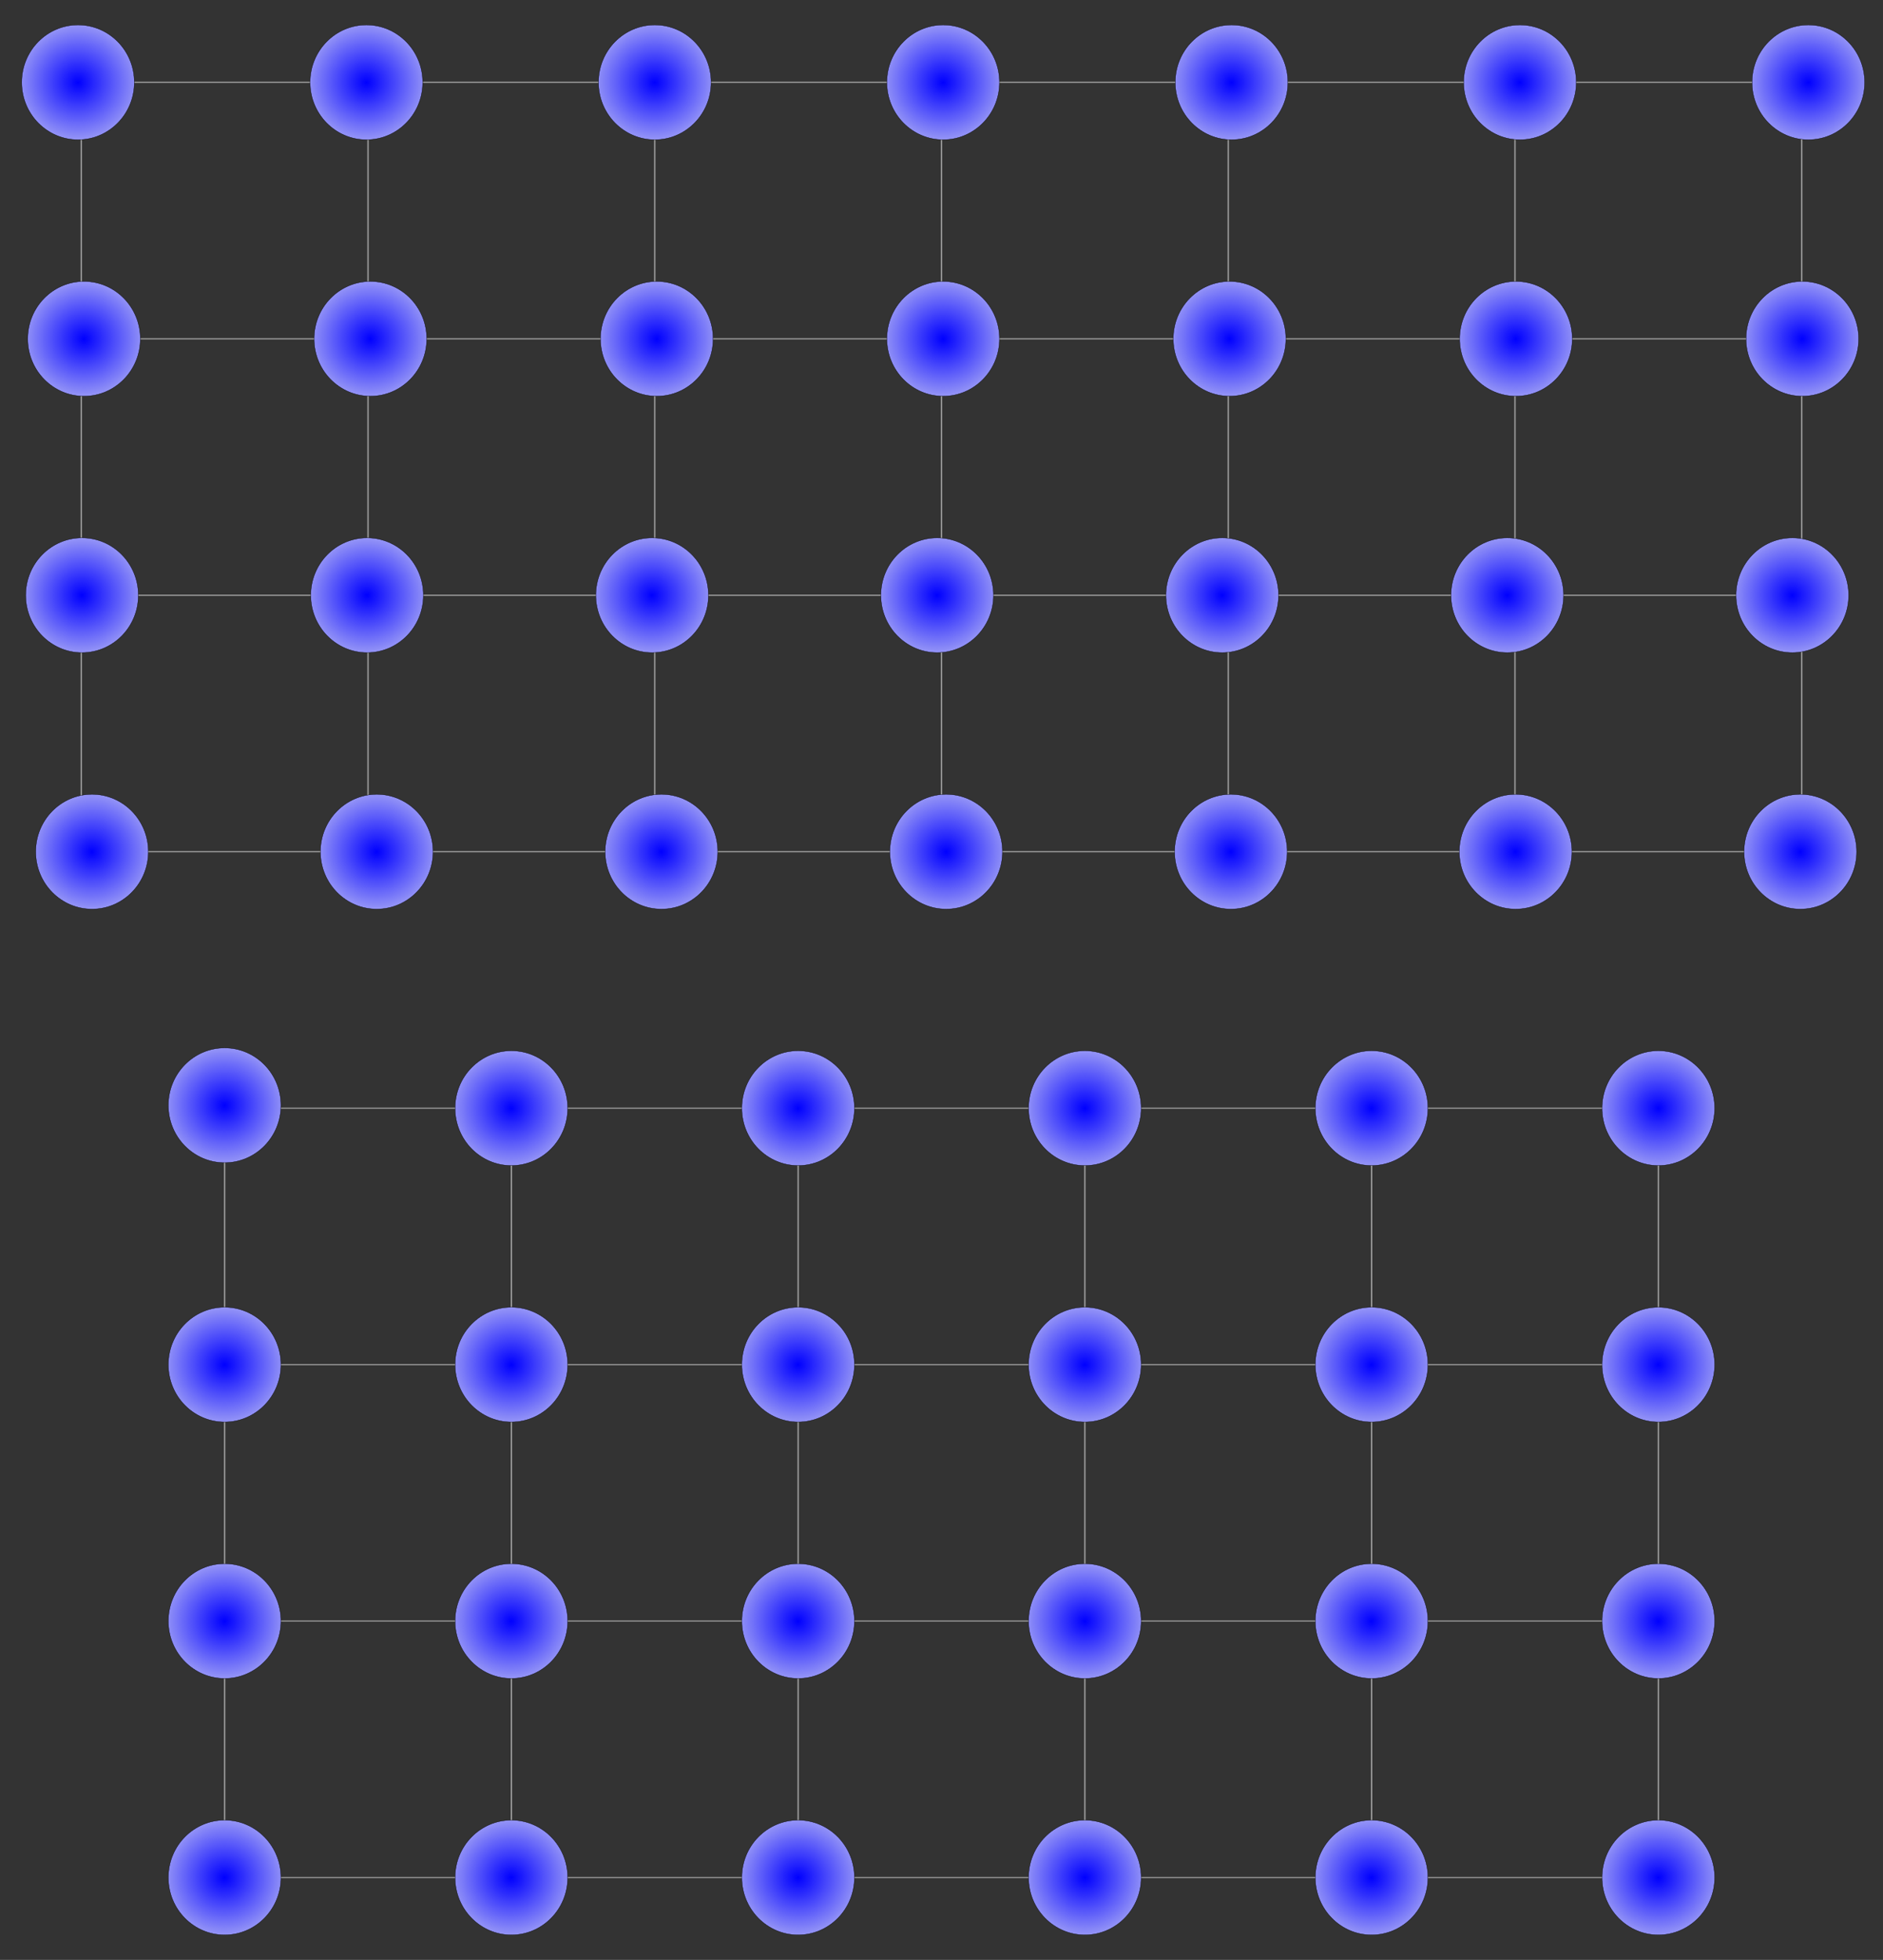 <?xml version="1.0" encoding="UTF-8" standalone="no"?>
<!-- Created with Inkscape (http://www.inkscape.org/) -->

<svg
   xmlns:dc="http://purl.org/dc/elements/1.1/"
   xmlns:cc="http://creativecommons.org/ns#"
   xmlns:rdf="http://www.w3.org/1999/02/22-rdf-syntax-ns#"
   xmlns:svg="http://www.w3.org/2000/svg"
   xmlns="http://www.w3.org/2000/svg"
   xmlns:xlink="http://www.w3.org/1999/xlink"
   xmlns:sodipodi="http://sodipodi.sourceforge.net/DTD/sodipodi-0.dtd"
   xmlns:inkscape="http://www.inkscape.org/namespaces/inkscape"
   width="379.516mm"
   height="394.825mm"
   viewBox="0 0 1344.741 1398.987"
   id="svg2"
   version="1.1"
   inkscape:version="0.91 r13725"
   sodipodi:docname="Half crystals.svg">
  <rect x="0" y="0" width="1344.741" height="1398.987" fill="#333333" stroke="none"/>
  <defs
     id="defs4">
    <radialGradient
       inkscape:collect="always"
       xlink:href="#linearGradient8076"
       id="radialGradient4144-35-9"
       cx="181.827"
       cy="308.89"
       fx="181.827"
       fy="308.89"
       r="54.698"
       gradientTransform="matrix(1.254,0.008,-0.008,1.214,-92.724,-658.981)"
       gradientUnits="userSpaceOnUse" />
    <linearGradient
       inkscape:collect="always"
       id="linearGradient8076">
      <stop
         style="stop-color:#0000ff;stop-opacity:1"
         offset="0"
         id="stop8078" />
      <stop
         style="stop-color:#f1f1f1;stop-opacity:1"
         offset="1"
         id="stop8080" />
    </linearGradient>
    <radialGradient
       inkscape:collect="always"
       xlink:href="#linearGradient8076"
       id="radialGradient4144-35-9-4"
       cx="181.827"
       cy="308.89"
       fx="181.827"
       fy="308.89"
       r="54.698"
       gradientTransform="matrix(1.254,0.008,-0.008,1.214,113.229,-658.981)"
       gradientUnits="userSpaceOnUse" />
    <radialGradient
       inkscape:collect="always"
       xlink:href="#linearGradient8076"
       id="radialGradient4144-35-9-5"
       cx="181.827"
       cy="308.89"
       fx="181.827"
       fy="308.89"
       r="54.698"
       gradientTransform="matrix(1.254,0.008,-0.008,1.214,319.181,-658.981)"
       gradientUnits="userSpaceOnUse" />
    <radialGradient
       inkscape:collect="always"
       xlink:href="#linearGradient8076"
       id="radialGradient4144-35-9-7"
       cx="181.827"
       cy="308.89"
       fx="181.827"
       fy="308.89"
       r="54.698"
       gradientTransform="matrix(1.254,0.008,-0.008,1.214,525.134,-658.981)"
       gradientUnits="userSpaceOnUse" />
    <radialGradient
       inkscape:collect="always"
       xlink:href="#linearGradient8076"
       id="radialGradient4144-35-9-9"
       cx="181.827"
       cy="308.89"
       fx="181.827"
       fy="308.89"
       r="54.698"
       gradientTransform="matrix(1.254,0.008,-0.008,1.214,731.086,-658.981)"
       gradientUnits="userSpaceOnUse" />
    <radialGradient
       inkscape:collect="always"
       xlink:href="#linearGradient8076"
       id="radialGradient4144-35-9-2"
       cx="181.827"
       cy="308.89"
       fx="181.827"
       fy="308.89"
       r="54.698"
       gradientTransform="matrix(1.254,0.008,-0.008,1.214,937.038,-658.981)"
       gradientUnits="userSpaceOnUse" />
    <radialGradient
       inkscape:collect="always"
       xlink:href="#linearGradient8076"
       id="radialGradient4144-35-9-0"
       cx="181.827"
       cy="308.89"
       fx="181.827"
       fy="308.89"
       r="54.698"
       gradientTransform="matrix(1.254,0.008,-0.008,1.214,1142.991,-658.981)"
       gradientUnits="userSpaceOnUse" />
    <radialGradient
       inkscape:collect="always"
       xlink:href="#linearGradient8076"
       id="radialGradient4144-35-9-6"
       cx="181.827"
       cy="308.89"
       fx="181.827"
       fy="308.89"
       r="54.698"
       gradientTransform="matrix(1.254,0.008,-0.008,1.214,1138.705,-475.92)"
       gradientUnits="userSpaceOnUse" />
    <radialGradient
       inkscape:collect="always"
       xlink:href="#linearGradient8076"
       id="radialGradient4144-35-9-07"
       cx="181.827"
       cy="308.89"
       fx="181.827"
       fy="308.89"
       r="54.698"
       gradientTransform="matrix(1.254,0.008,-0.008,1.214,934.181,-475.92)"
       gradientUnits="userSpaceOnUse" />
    <radialGradient
       inkscape:collect="always"
       xlink:href="#linearGradient8076"
       id="radialGradient4144-35-9-56"
       cx="181.827"
       cy="308.89"
       fx="181.827"
       fy="308.89"
       r="54.698"
       gradientTransform="matrix(1.254,0.008,-0.008,1.214,729.657,-475.92)"
       gradientUnits="userSpaceOnUse" />
    <radialGradient
       inkscape:collect="always"
       xlink:href="#linearGradient8076"
       id="radialGradient4144-35-9-64"
       cx="181.827"
       cy="308.89"
       fx="181.827"
       fy="308.89"
       r="54.698"
       gradientTransform="matrix(1.254,0.008,-0.008,1.214,525.134,-475.92)"
       gradientUnits="userSpaceOnUse" />
    <radialGradient
       inkscape:collect="always"
       xlink:href="#linearGradient8076"
       id="radialGradient4144-35-9-8"
       cx="181.827"
       cy="308.89"
       fx="181.827"
       fy="308.89"
       r="54.698"
       gradientTransform="matrix(1.254,0.008,-0.008,1.214,320.61,-475.92)"
       gradientUnits="userSpaceOnUse" />
    <radialGradient
       inkscape:collect="always"
       xlink:href="#linearGradient8076"
       id="radialGradient4144-35-9-66"
       cx="181.827"
       cy="308.89"
       fx="181.827"
       fy="308.89"
       r="54.698"
       gradientTransform="matrix(1.254,0.008,-0.008,1.214,116.086,-475.92)"
       gradientUnits="userSpaceOnUse" />
    <radialGradient
       inkscape:collect="always"
       xlink:href="#linearGradient8076"
       id="radialGradient4144-35-9-96"
       cx="181.827"
       cy="308.89"
       fx="181.827"
       fy="308.89"
       r="54.698"
       gradientTransform="matrix(1.254,0.008,-0.008,1.214,-88.438,-475.92)"
       gradientUnits="userSpaceOnUse" />
    <radialGradient
       inkscape:collect="always"
       xlink:href="#linearGradient8076"
       id="radialGradient4144-35-9-01"
       cx="181.827"
       cy="308.89"
       fx="181.827"
       fy="308.89"
       r="54.698"
       gradientTransform="matrix(1.254,0.008,-0.008,1.214,-89.866,-292.858)"
       gradientUnits="userSpaceOnUse" />
    <radialGradient
       inkscape:collect="always"
       xlink:href="#linearGradient8076"
       id="radialGradient4144-35-9-26"
       cx="181.827"
       cy="308.89"
       fx="181.827"
       fy="308.89"
       r="54.698"
       gradientTransform="matrix(1.254,0.008,-0.008,1.214,113.705,-292.858)"
       gradientUnits="userSpaceOnUse" />
    <radialGradient
       inkscape:collect="always"
       xlink:href="#linearGradient8076"
       id="radialGradient4144-35-9-29"
       cx="181.827"
       cy="308.89"
       fx="181.827"
       fy="308.89"
       r="54.698"
       gradientTransform="matrix(1.254,0.008,-0.008,1.214,317.276,-292.858)"
       gradientUnits="userSpaceOnUse" />
    <radialGradient
       inkscape:collect="always"
       xlink:href="#linearGradient8076"
       id="radialGradient4144-35-9-45"
       cx="181.827"
       cy="308.89"
       fx="181.827"
       fy="308.89"
       r="54.698"
       gradientTransform="matrix(1.254,0.008,-0.008,1.214,520.848,-292.858)"
       gradientUnits="userSpaceOnUse" />
    <radialGradient
       inkscape:collect="always"
       xlink:href="#linearGradient8076"
       id="radialGradient4144-35-9-78"
       cx="181.827"
       cy="308.89"
       fx="181.827"
       fy="308.89"
       r="54.698"
       gradientTransform="matrix(1.254,0.008,-0.008,1.214,724.419,-292.858)"
       gradientUnits="userSpaceOnUse" />
    <radialGradient
       inkscape:collect="always"
       xlink:href="#linearGradient8076"
       id="radialGradient4144-35-9-67"
       cx="181.827"
       cy="308.89"
       fx="181.827"
       fy="308.89"
       r="54.698"
       gradientTransform="matrix(1.254,0.008,-0.008,1.214,927.991,-292.858)"
       gradientUnits="userSpaceOnUse" />
    <radialGradient
       inkscape:collect="always"
       xlink:href="#linearGradient8076"
       id="radialGradient4144-35-9-59"
       cx="181.827"
       cy="308.89"
       fx="181.827"
       fy="308.89"
       r="54.698"
       gradientTransform="matrix(1.254,0.008,-0.008,1.214,1131.562,-292.858)"
       gradientUnits="userSpaceOnUse" />
    <radialGradient
       inkscape:collect="always"
       xlink:href="#linearGradient8076"
       id="radialGradient4144-35-9-3"
       cx="181.827"
       cy="308.89"
       fx="181.827"
       fy="308.89"
       r="54.698"
       gradientTransform="matrix(1.254,0.008,-0.008,1.214,1137.276,-109.797)"
       gradientUnits="userSpaceOnUse" />
    <radialGradient
       inkscape:collect="always"
       xlink:href="#linearGradient8076"
       id="radialGradient4144-35-9-37"
       cx="181.827"
       cy="308.89"
       fx="181.827"
       fy="308.89"
       r="54.698"
       gradientTransform="matrix(1.254,0.008,-0.008,1.214,933.943,-109.797)"
       gradientUnits="userSpaceOnUse" />
    <radialGradient
       inkscape:collect="always"
       xlink:href="#linearGradient8076"
       id="radialGradient4144-35-9-90"
       cx="181.827"
       cy="308.89"
       fx="181.827"
       fy="308.89"
       r="54.698"
       gradientTransform="matrix(1.254,0.008,-0.008,1.214,730.61,-109.797)"
       gradientUnits="userSpaceOnUse" />
    <radialGradient
       inkscape:collect="always"
       xlink:href="#linearGradient8076"
       id="radialGradient4144-35-9-43"
       cx="181.827"
       cy="308.89"
       fx="181.827"
       fy="308.89"
       r="54.698"
       gradientTransform="matrix(1.254,0.008,-0.008,1.214,527.276,-109.797)"
       gradientUnits="userSpaceOnUse" />
    <radialGradient
       inkscape:collect="always"
       xlink:href="#linearGradient8076"
       id="radialGradient4144-35-9-09"
       cx="181.827"
       cy="308.89"
       fx="181.827"
       fy="308.89"
       r="54.698"
       gradientTransform="matrix(1.254,0.008,-0.008,1.214,323.943,-109.797)"
       gradientUnits="userSpaceOnUse" />
    <radialGradient
       inkscape:collect="always"
       xlink:href="#linearGradient8076"
       id="radialGradient4144-35-9-24"
       cx="181.827"
       cy="308.89"
       fx="181.827"
       fy="308.89"
       r="54.698"
       gradientTransform="matrix(1.254,0.008,-0.008,1.214,120.61,-109.797)"
       gradientUnits="userSpaceOnUse" />
    <radialGradient
       inkscape:collect="always"
       xlink:href="#linearGradient8076"
       id="radialGradient4144-35-9-20"
       cx="181.827"
       cy="308.89"
       fx="181.827"
       fy="308.89"
       r="54.698"
       gradientTransform="matrix(1.254,0.008,-0.008,1.214,-82.724,-109.797)"
       gradientUnits="userSpaceOnUse" />
    <radialGradient
       inkscape:collect="always"
       xlink:href="#linearGradient8076"
       id="radialGradient4144-35-9-1"
       cx="181.827"
       cy="308.89"
       fx="181.827"
       fy="308.89"
       r="54.698"
       gradientTransform="matrix(1.254,0.008,-0.008,1.214,11.986,71.227)"
       gradientUnits="userSpaceOnUse" />
    <radialGradient
       inkscape:collect="always"
       xlink:href="#linearGradient8076"
       id="radialGradient4144-35-9-11"
       cx="181.827"
       cy="308.89"
       fx="181.827"
       fy="308.89"
       r="54.698"
       gradientTransform="matrix(1.254,0.008,-0.008,1.214,216.764,73.264)"
       gradientUnits="userSpaceOnUse" />
    <radialGradient
       inkscape:collect="always"
       xlink:href="#linearGradient8076"
       id="radialGradient4144-35-9-85"
       cx="181.827"
       cy="308.89"
       fx="181.827"
       fy="308.89"
       r="54.698"
       gradientTransform="matrix(1.254,0.008,-0.008,1.214,421.543,73.264)"
       gradientUnits="userSpaceOnUse" />
    <radialGradient
       inkscape:collect="always"
       xlink:href="#linearGradient8076"
       id="radialGradient4144-35-9-21"
       cx="181.827"
       cy="308.89"
       fx="181.827"
       fy="308.89"
       r="54.698"
       gradientTransform="matrix(1.254,0.008,-0.008,1.214,626.322,73.264)"
       gradientUnits="userSpaceOnUse" />
    <radialGradient
       inkscape:collect="always"
       xlink:href="#linearGradient8076"
       id="radialGradient4144-35-9-08"
       cx="181.827"
       cy="308.89"
       fx="181.827"
       fy="308.89"
       r="54.698"
       gradientTransform="matrix(1.254,0.008,-0.008,1.214,831.1,73.264)"
       gradientUnits="userSpaceOnUse" />
    <radialGradient
       inkscape:collect="always"
       xlink:href="#linearGradient8076"
       id="radialGradient4144-35-9-97"
       cx="181.827"
       cy="308.89"
       fx="181.827"
       fy="308.89"
       r="54.698"
       gradientTransform="matrix(1.254,0.008,-0.008,1.214,1035.879,73.264)"
       gradientUnits="userSpaceOnUse" />
    <radialGradient
       inkscape:collect="always"
       xlink:href="#linearGradient8076"
       id="radialGradient4144-35-9-379"
       cx="181.827"
       cy="308.89"
       fx="181.827"
       fy="308.89"
       r="54.698"
       gradientTransform="matrix(1.254,0.008,-0.008,1.214,11.986,256.325)"
       gradientUnits="userSpaceOnUse" />
    <radialGradient
       inkscape:collect="always"
       xlink:href="#linearGradient8076"
       id="radialGradient4144-35-9-70"
       cx="181.827"
       cy="308.89"
       fx="181.827"
       fy="308.89"
       r="54.698"
       gradientTransform="matrix(1.254,0.008,-0.008,1.214,216.764,256.325)"
       gradientUnits="userSpaceOnUse" />
    <radialGradient
       inkscape:collect="always"
       xlink:href="#linearGradient8076"
       id="radialGradient4144-35-9-94"
       cx="181.827"
       cy="308.89"
       fx="181.827"
       fy="308.89"
       r="54.698"
       gradientTransform="matrix(1.254,0.008,-0.008,1.214,421.543,256.325)"
       gradientUnits="userSpaceOnUse" />
    <radialGradient
       inkscape:collect="always"
       xlink:href="#linearGradient8076"
       id="radialGradient4144-35-9-54"
       cx="181.827"
       cy="308.89"
       fx="181.827"
       fy="308.89"
       r="54.698"
       gradientTransform="matrix(1.254,0.008,-0.008,1.214,626.322,256.325)"
       gradientUnits="userSpaceOnUse" />
    <radialGradient
       inkscape:collect="always"
       xlink:href="#linearGradient8076"
       id="radialGradient4144-35-9-22"
       cx="181.827"
       cy="308.89"
       fx="181.827"
       fy="308.89"
       r="54.698"
       gradientTransform="matrix(1.254,0.008,-0.008,1.214,831.1,256.325)"
       gradientUnits="userSpaceOnUse" />
    <radialGradient
       inkscape:collect="always"
       xlink:href="#linearGradient8076"
       id="radialGradient4144-35-9-46"
       cx="181.827"
       cy="308.89"
       fx="181.827"
       fy="308.89"
       r="54.698"
       gradientTransform="matrix(1.254,0.008,-0.008,1.214,1035.879,256.325)"
       gradientUnits="userSpaceOnUse" />
    <radialGradient
       inkscape:collect="always"
       xlink:href="#linearGradient8076"
       id="radialGradient4144-35-9-44"
       cx="181.827"
       cy="308.89"
       fx="181.827"
       fy="308.89"
       r="54.698"
       gradientTransform="matrix(1.254,0.008,-0.008,1.214,1035.879,439.386)"
       gradientUnits="userSpaceOnUse" />
    <radialGradient
       inkscape:collect="always"
       xlink:href="#linearGradient8076"
       id="radialGradient4144-35-9-58"
       cx="181.827"
       cy="308.89"
       fx="181.827"
       fy="308.89"
       r="54.698"
       gradientTransform="matrix(1.254,0.008,-0.008,1.214,831.1,439.386)"
       gradientUnits="userSpaceOnUse" />
    <radialGradient
       inkscape:collect="always"
       xlink:href="#linearGradient8076"
       id="radialGradient4144-35-9-76"
       cx="181.827"
       cy="308.89"
       fx="181.827"
       fy="308.89"
       r="54.698"
       gradientTransform="matrix(1.254,0.008,-0.008,1.214,626.322,439.386)"
       gradientUnits="userSpaceOnUse" />
    <radialGradient
       inkscape:collect="always"
       xlink:href="#linearGradient8076"
       id="radialGradient4144-35-9-33"
       cx="181.827"
       cy="308.89"
       fx="181.827"
       fy="308.89"
       r="54.698"
       gradientTransform="matrix(1.254,0.008,-0.008,1.214,421.543,439.386)"
       gradientUnits="userSpaceOnUse" />
    <radialGradient
       inkscape:collect="always"
       xlink:href="#linearGradient8076"
       id="radialGradient4144-35-9-87"
       cx="181.827"
       cy="308.89"
       fx="181.827"
       fy="308.89"
       r="54.698"
       gradientTransform="matrix(1.254,0.008,-0.008,1.214,216.765,439.386)"
       gradientUnits="userSpaceOnUse" />
    <radialGradient
       inkscape:collect="always"
       xlink:href="#linearGradient8076"
       id="radialGradient4144-35-9-80"
       cx="181.827"
       cy="308.89"
       fx="181.827"
       fy="308.89"
       r="54.698"
       gradientTransform="matrix(1.254,0.008,-0.008,1.214,11.986,439.386)"
       gradientUnits="userSpaceOnUse" />
    <radialGradient
       inkscape:collect="always"
       xlink:href="#linearGradient8076"
       id="radialGradient4144-35-9-93"
       cx="181.827"
       cy="308.89"
       fx="181.827"
       fy="308.89"
       r="54.698"
       gradientTransform="matrix(1.254,0.008,-0.008,1.214,11.986,622.448)"
       gradientUnits="userSpaceOnUse" />
    <radialGradient
       inkscape:collect="always"
       xlink:href="#linearGradient8076"
       id="radialGradient4144-35-9-35"
       cx="181.827"
       cy="308.89"
       fx="181.827"
       fy="308.89"
       r="54.698"
       gradientTransform="matrix(1.254,0.008,-0.008,1.214,216.764,622.448)"
       gradientUnits="userSpaceOnUse" />
    <radialGradient
       inkscape:collect="always"
       xlink:href="#linearGradient8076"
       id="radialGradient4144-35-9-076"
       cx="181.827"
       cy="308.89"
       fx="181.827"
       fy="308.89"
       r="54.698"
       gradientTransform="matrix(1.254,0.008,-0.008,1.214,421.543,622.448)"
       gradientUnits="userSpaceOnUse" />
    <radialGradient
       inkscape:collect="always"
       xlink:href="#linearGradient8076"
       id="radialGradient4144-35-9-50"
       cx="181.827"
       cy="308.89"
       fx="181.827"
       fy="308.89"
       r="54.698"
       gradientTransform="matrix(1.254,0.008,-0.008,1.214,626.322,622.448)"
       gradientUnits="userSpaceOnUse" />
    <radialGradient
       inkscape:collect="always"
       xlink:href="#linearGradient8076"
       id="radialGradient4144-35-9-12"
       cx="181.827"
       cy="308.89"
       fx="181.827"
       fy="308.89"
       r="54.698"
       gradientTransform="matrix(1.254,0.008,-0.008,1.214,831.1,622.448)"
       gradientUnits="userSpaceOnUse" />
    <radialGradient
       inkscape:collect="always"
       xlink:href="#linearGradient8076"
       id="radialGradient4144-35-9-42"
       cx="181.827"
       cy="308.89"
       fx="181.827"
       fy="308.89"
       r="54.698"
       gradientTransform="matrix(1.254,0.008,-0.008,1.214,1035.879,622.448)"
       gradientUnits="userSpaceOnUse" />
  </defs>
  <sodipodi:namedview
     id="base"
     pagecolor="#ffffff"
     bordercolor="#666666"
     borderopacity="1.0"
     inkscape:pageopacity="0.0"
     inkscape:pageshadow="2"
     inkscape:zoom="0.7"
     inkscape:cx="550.76407"
     inkscape:cy="796.16071"
     inkscape:document-units="px"
     inkscape:current-layer="layer1"
     showgrid="false"
     fit-margin-top="5"
     fit-margin-left="5"
     fit-margin-right="5"
     fit-margin-bottom="5"
     inkscape:window-width="1920"
     inkscape:window-height="1176"
     inkscape:window-x="2560"
     inkscape:window-y="24"
     inkscape:window-maximized="1" />
  <g
     inkscape:label="Layer 1"
     inkscape:groupmode="layer"
     id="layer1"
     transform="translate(-77.163,341.392)">
    <path
       style="fill:none;fill-rule:evenodd;stroke:#999999;stroke-width:0.903px;stroke-linecap:butt;stroke-linejoin:miter;stroke-opacity:1"
       d="m 135.24,-282.613 1228.585,0"
       id="path5323"
       inkscape:connector-curvature="0" />
    <path
       style="fill:none;fill-rule:evenodd;stroke:#999999;stroke-width:0.903px;stroke-linecap:butt;stroke-linejoin:miter;stroke-opacity:1"
       d="m 135.24,-99.551 1228.585,0"
       id="path5323-6"
       inkscape:connector-curvature="0" />
    <path
       style="fill:none;fill-rule:evenodd;stroke:#999999;stroke-width:0.903px;stroke-linecap:butt;stroke-linejoin:miter;stroke-opacity:1"
       d="m 135.24,83.51 1228.585,0"
       id="path5323-0"
       inkscape:connector-curvature="0" />
    <path
       style="fill:none;fill-rule:evenodd;stroke:#999999;stroke-width:0.903px;stroke-linecap:butt;stroke-linejoin:miter;stroke-opacity:1"
       d="m 135.24,266.571 1228.585,0"
       id="path5323-2"
       inkscape:connector-curvature="0" />
    <path
       style="fill:none;fill-rule:evenodd;stroke:#999999;stroke-width:1.009px;stroke-linecap:butt;stroke-linejoin:miter;stroke-opacity:1"
       d="m 135.197,-282.887 0,549.733"
       id="path5405"
       inkscape:connector-curvature="0" />
    <path
       style="fill:none;fill-rule:evenodd;stroke:#999999;stroke-width:1.009px;stroke-linecap:butt;stroke-linejoin:miter;stroke-opacity:1"
       d="m 339.976,-282.887 0,549.733"
       id="path5405-4"
       inkscape:connector-curvature="0" />
    <path
       style="fill:none;fill-rule:evenodd;stroke:#999999;stroke-width:1.009px;stroke-linecap:butt;stroke-linejoin:miter;stroke-opacity:1"
       d="m 544.755,-282.887 0,549.733"
       id="path5405-9"
       inkscape:connector-curvature="0" />
    <path
       style="fill:none;fill-rule:evenodd;stroke:#999999;stroke-width:1.009px;stroke-linecap:butt;stroke-linejoin:miter;stroke-opacity:1"
       d="m 749.533,-282.887 0,549.733"
       id="path5405-1"
       inkscape:connector-curvature="0" />
    <path
       style="fill:none;fill-rule:evenodd;stroke:#999999;stroke-width:1.009px;stroke-linecap:butt;stroke-linejoin:miter;stroke-opacity:1"
       d="m 954.312,-282.887 0,549.733"
       id="path5405-0"
       inkscape:connector-curvature="0" />
    <path
       style="fill:none;fill-rule:evenodd;stroke:#999999;stroke-width:1.009px;stroke-linecap:butt;stroke-linejoin:miter;stroke-opacity:1"
       d="m 1159.09,-282.887 0,549.733"
       id="path5405-7"
       inkscape:connector-curvature="0" />
    <path
       style="fill:none;fill-rule:evenodd;stroke:#999999;stroke-width:1.009px;stroke-linecap:butt;stroke-linejoin:miter;stroke-opacity:1"
       d="m 1363.869,-282.887 0,549.733"
       id="path5405-5"
       inkscape:connector-curvature="0" />
    <path
       style="fill:none;fill-rule:evenodd;stroke:#999999;stroke-width:0.826px;stroke-linecap:butt;stroke-linejoin:miter;stroke-opacity:1"
       d="m 237.266,449.632 1026.56,0"
       id="path5323-7"
       inkscape:connector-curvature="0" />
    <path
       style="fill:none;fill-rule:evenodd;stroke:#999999;stroke-width:0.826px;stroke-linecap:butt;stroke-linejoin:miter;stroke-opacity:1"
       d="m 236.253,632.694 1026.56,0"
       id="path5323-7-5"
       inkscape:connector-curvature="0" />
    <path
       style="fill:none;fill-rule:evenodd;stroke:#999999;stroke-width:0.826px;stroke-linecap:butt;stroke-linejoin:miter;stroke-opacity:1"
       d="m 236.253,815.755 1026.56,0"
       id="path5323-7-9"
       inkscape:connector-curvature="0" />
    <path
       style="fill:none;fill-rule:evenodd;stroke:#999999;stroke-width:0.826px;stroke-linecap:butt;stroke-linejoin:miter;stroke-opacity:1"
       d="m 236.253,998.816 1026.56,0"
       id="path5323-7-91"
       inkscape:connector-curvature="0" />
    <path
       style="fill:none;fill-rule:evenodd;stroke:#999999;stroke-width:1.009px;stroke-linecap:butt;stroke-linejoin:miter;stroke-opacity:1"
       d="m 1261.48,449.358 0,549.733"
       id="path5405-8"
       inkscape:connector-curvature="0" />
    <path
       style="fill:none;fill-rule:evenodd;stroke:#999999;stroke-width:1.009px;stroke-linecap:butt;stroke-linejoin:miter;stroke-opacity:1"
       d="m 1056.701,449.358 0,549.733"
       id="path5405-70"
       inkscape:connector-curvature="0" />
    <path
       style="fill:none;fill-rule:evenodd;stroke:#999999;stroke-width:1.009px;stroke-linecap:butt;stroke-linejoin:miter;stroke-opacity:1"
       d="m 851.922,449.358 0,549.733"
       id="path5405-48"
       inkscape:connector-curvature="0" />
    <path
       style="fill:none;fill-rule:evenodd;stroke:#999999;stroke-width:1.009px;stroke-linecap:butt;stroke-linejoin:miter;stroke-opacity:1"
       d="m 647.144,449.358 0,549.733"
       id="path5405-04"
       inkscape:connector-curvature="0" />
    <path
       style="fill:none;fill-rule:evenodd;stroke:#999999;stroke-width:1.009px;stroke-linecap:butt;stroke-linejoin:miter;stroke-opacity:1"
       d="m 442.365,449.358 0,549.733"
       id="path5405-2"
       inkscape:connector-curvature="0" />
    <path
       style="fill:none;fill-rule:evenodd;stroke:#999999;stroke-width:1.009px;stroke-linecap:butt;stroke-linejoin:miter;stroke-opacity:1"
       d="m 237.587,449.358 0,549.733"
       id="path5405-96"
       inkscape:connector-curvature="0" />
    <ellipse
       style="fill:url(#radialGradient4144-35-9);fill-opacity:1;stroke:#000000;stroke-width:0.221;stroke-miterlimit:4;stroke-dasharray:none;stroke-dashoffset:0;stroke-opacity:1"
       id="path4136-9-1-7"
       cx="132.877"
       cy="-282.613"
       rx="40.207"
       ry="40.952" />
    <ellipse
       style="fill:url(#radialGradient4144-35-9-4);fill-opacity:1;stroke:#000000;stroke-width:0.221;stroke-miterlimit:4;stroke-dasharray:none;stroke-dashoffset:0;stroke-opacity:1"
       id="path4136-9-1-7-4"
       cx="338.83"
       cy="-282.613"
       rx="40.207"
       ry="40.952" />
    <ellipse
       style="fill:url(#radialGradient4144-35-9-5);fill-opacity:1;stroke:#000000;stroke-width:0.221;stroke-miterlimit:4;stroke-dasharray:none;stroke-dashoffset:0;stroke-opacity:1"
       id="path4136-9-1-7-5"
       cx="544.782"
       cy="-282.613"
       rx="40.207"
       ry="40.952" />
    <ellipse
       style="fill:url(#radialGradient4144-35-9-7);fill-opacity:1;stroke:#000000;stroke-width:0.221;stroke-miterlimit:4;stroke-dasharray:none;stroke-dashoffset:0;stroke-opacity:1"
       id="path4136-9-1-7-1"
       cx="750.734"
       cy="-282.613"
       rx="40.207"
       ry="40.952" />
    <ellipse
       style="fill:url(#radialGradient4144-35-9-9);fill-opacity:1;stroke:#000000;stroke-width:0.221;stroke-miterlimit:4;stroke-dasharray:none;stroke-dashoffset:0;stroke-opacity:1"
       id="path4136-9-1-7-8"
       cx="956.687"
       cy="-282.613"
       rx="40.207"
       ry="40.952" />
    <ellipse
       style="fill:url(#radialGradient4144-35-9-2);fill-opacity:1;stroke:#000000;stroke-width:0.221;stroke-miterlimit:4;stroke-dasharray:none;stroke-dashoffset:0;stroke-opacity:1"
       id="path4136-9-1-7-49"
       cx="1162.639"
       cy="-282.613"
       rx="40.207"
       ry="40.952" />
    <ellipse
       style="fill:url(#radialGradient4144-35-9-0);fill-opacity:1;stroke:#000000;stroke-width:0.221;stroke-miterlimit:4;stroke-dasharray:none;stroke-dashoffset:0;stroke-opacity:1"
       id="path4136-9-1-7-19"
       cx="1368.592"
       cy="-282.613"
       rx="40.207"
       ry="40.952" />
    <ellipse
       style="fill:url(#radialGradient4144-35-9-6);fill-opacity:1;stroke:#000000;stroke-width:0.221;stroke-miterlimit:4;stroke-dasharray:none;stroke-dashoffset:0;stroke-opacity:1"
       id="path4136-9-1-7-2"
       cx="1364.306"
       cy="-99.551"
       rx="40.207"
       ry="40.952" />
    <ellipse
       style="fill:url(#radialGradient4144-35-9-07);fill-opacity:1;stroke:#000000;stroke-width:0.221;stroke-miterlimit:4;stroke-dasharray:none;stroke-dashoffset:0;stroke-opacity:1"
       id="path4136-9-1-7-190"
       cx="1159.782"
       cy="-99.551"
       rx="40.207"
       ry="40.952" />
    <ellipse
       style="fill:url(#radialGradient4144-35-9-56);fill-opacity:1;stroke:#000000;stroke-width:0.221;stroke-miterlimit:4;stroke-dasharray:none;stroke-dashoffset:0;stroke-opacity:1"
       id="path4136-9-1-7-40"
       cx="955.258"
       cy="-99.551"
       rx="40.207"
       ry="40.952" />
    <ellipse
       style="fill:url(#radialGradient4144-35-9-64);fill-opacity:1;stroke:#000000;stroke-width:0.221;stroke-miterlimit:4;stroke-dasharray:none;stroke-dashoffset:0;stroke-opacity:1"
       id="path4136-9-1-7-85"
       cx="750.734"
       cy="-99.551"
       rx="40.207"
       ry="40.952" />
    <ellipse
       style="fill:url(#radialGradient4144-35-9-8);fill-opacity:1;stroke:#000000;stroke-width:0.221;stroke-miterlimit:4;stroke-dasharray:none;stroke-dashoffset:0;stroke-opacity:1"
       id="path4136-9-1-7-0"
       cx="546.211"
       cy="-99.551"
       rx="40.207"
       ry="40.952" />
    <ellipse
       style="fill:url(#radialGradient4144-35-9-66);fill-opacity:1;stroke:#000000;stroke-width:0.221;stroke-miterlimit:4;stroke-dasharray:none;stroke-dashoffset:0;stroke-opacity:1"
       id="path4136-9-1-7-28"
       cx="341.687"
       cy="-99.551"
       rx="40.207"
       ry="40.952" />
    <ellipse
       style="fill:url(#radialGradient4144-35-9-96);fill-opacity:1;stroke:#000000;stroke-width:0.221;stroke-miterlimit:4;stroke-dasharray:none;stroke-dashoffset:0;stroke-opacity:1"
       id="path4136-9-1-7-01"
       cx="137.163"
       cy="-99.551"
       rx="40.207"
       ry="40.952" />
    <ellipse
       style="fill:url(#radialGradient4144-35-9-01);fill-opacity:1;stroke:#000000;stroke-width:0.221;stroke-miterlimit:4;stroke-dasharray:none;stroke-dashoffset:0;stroke-opacity:1"
       id="path4136-9-1-7-7"
       cx="135.734"
       cy="83.51"
       rx="40.207"
       ry="40.952" />
    <ellipse
       style="fill:url(#radialGradient4144-35-9-26);fill-opacity:1;stroke:#000000;stroke-width:0.221;stroke-miterlimit:4;stroke-dasharray:none;stroke-dashoffset:0;stroke-opacity:1"
       id="path4136-9-1-7-20"
       cx="339.306"
       cy="83.51"
       rx="40.207"
       ry="40.952" />
    <ellipse
       style="fill:url(#radialGradient4144-35-9-29);fill-opacity:1;stroke:#000000;stroke-width:0.221;stroke-miterlimit:4;stroke-dasharray:none;stroke-dashoffset:0;stroke-opacity:1"
       id="path4136-9-1-7-9"
       cx="542.877"
       cy="83.51"
       rx="40.207"
       ry="40.952" />
    <ellipse
       style="fill:url(#radialGradient4144-35-9-45);fill-opacity:1;stroke:#000000;stroke-width:0.221;stroke-miterlimit:4;stroke-dasharray:none;stroke-dashoffset:0;stroke-opacity:1"
       id="path4136-9-1-7-3"
       cx="746.449"
       cy="83.51"
       rx="40.207"
       ry="40.952" />
    <ellipse
       style="fill:url(#radialGradient4144-35-9-78);fill-opacity:1;stroke:#000000;stroke-width:0.221;stroke-miterlimit:4;stroke-dasharray:none;stroke-dashoffset:0;stroke-opacity:1"
       id="path4136-9-1-7-04"
       cx="950.02"
       cy="83.51"
       rx="40.207"
       ry="40.952" />
    <ellipse
       style="fill:url(#radialGradient4144-35-9-67);fill-opacity:1;stroke:#000000;stroke-width:0.221;stroke-miterlimit:4;stroke-dasharray:none;stroke-dashoffset:0;stroke-opacity:1"
       id="path4136-9-1-7-97"
       cx="1153.591"
       cy="83.51"
       rx="40.207"
       ry="40.952" />
    <ellipse
       style="fill:url(#radialGradient4144-35-9-59);fill-opacity:1;stroke:#000000;stroke-width:0.221;stroke-miterlimit:4;stroke-dasharray:none;stroke-dashoffset:0;stroke-opacity:1"
       id="path4136-9-1-7-53"
       cx="1357.163"
       cy="83.51"
       rx="40.207"
       ry="40.952" />
    <ellipse
       style="fill:url(#radialGradient4144-35-9-3);fill-opacity:1;stroke:#000000;stroke-width:0.221;stroke-miterlimit:4;stroke-dasharray:none;stroke-dashoffset:0;stroke-opacity:1"
       id="path4136-9-1-7-79"
       cx="1362.877"
       cy="266.571"
       rx="40.207"
       ry="40.952" />
    <ellipse
       style="fill:url(#radialGradient4144-35-9-37);fill-opacity:1;stroke:#000000;stroke-width:0.221;stroke-miterlimit:4;stroke-dasharray:none;stroke-dashoffset:0;stroke-opacity:1"
       id="path4136-9-1-7-41"
       cx="1159.544"
       cy="266.571"
       rx="40.207"
       ry="40.952" />
    <ellipse
       style="fill:url(#radialGradient4144-35-9-90);fill-opacity:1;stroke:#000000;stroke-width:0.221;stroke-miterlimit:4;stroke-dasharray:none;stroke-dashoffset:0;stroke-opacity:1"
       id="path4136-9-1-7-858"
       cx="956.211"
       cy="266.571"
       rx="40.207"
       ry="40.952" />
    <ellipse
       style="fill:url(#radialGradient4144-35-9-43);fill-opacity:1;stroke:#000000;stroke-width:0.221;stroke-miterlimit:4;stroke-dasharray:none;stroke-dashoffset:0;stroke-opacity:1"
       id="path4136-9-1-7-38"
       cx="752.877"
       cy="266.571"
       rx="40.207"
       ry="40.952" />
    <ellipse
       style="fill:url(#radialGradient4144-35-9-09);fill-opacity:1;stroke:#000000;stroke-width:0.221;stroke-miterlimit:4;stroke-dasharray:none;stroke-dashoffset:0;stroke-opacity:1"
       id="path4136-9-1-7-93"
       cx="549.544"
       cy="266.571"
       rx="40.207"
       ry="40.952" />
    <ellipse
       style="fill:url(#radialGradient4144-35-9-24);fill-opacity:1;stroke:#000000;stroke-width:0.221;stroke-miterlimit:4;stroke-dasharray:none;stroke-dashoffset:0;stroke-opacity:1"
       id="path4136-9-1-7-12"
       cx="346.211"
       cy="266.571"
       rx="40.207"
       ry="40.952" />
    <ellipse
       style="fill:url(#radialGradient4144-35-9-20);fill-opacity:1;stroke:#000000;stroke-width:0.221;stroke-miterlimit:4;stroke-dasharray:none;stroke-dashoffset:0;stroke-opacity:1"
       id="path4136-9-1-7-75"
       cx="142.877"
       cy="266.571"
       rx="40.207"
       ry="40.952" />
    <ellipse
       style="fill:url(#radialGradient4144-35-9-1);fill-opacity:1;stroke:#000000;stroke-width:0.221;stroke-miterlimit:4;stroke-dasharray:none;stroke-dashoffset:0;stroke-opacity:1"
       id="path4136-9-1-7-17"
       cx="237.587"
       cy="447.595"
       rx="40.207"
       ry="40.952" />
    <ellipse
       style="fill:url(#radialGradient4144-35-9-11);fill-opacity:1;stroke:#000000;stroke-width:0.221;stroke-miterlimit:4;stroke-dasharray:none;stroke-dashoffset:0;stroke-opacity:1"
       id="path4136-9-1-7-040"
       cx="442.365"
       cy="449.632"
       rx="40.207"
       ry="40.952" />
    <ellipse
       style="fill:url(#radialGradient4144-35-9-85);fill-opacity:1;stroke:#000000;stroke-width:0.221;stroke-miterlimit:4;stroke-dasharray:none;stroke-dashoffset:0;stroke-opacity:1"
       id="path4136-9-1-7-6"
       cx="647.144"
       cy="449.632"
       rx="40.207"
       ry="40.952" />
    <ellipse
       style="fill:url(#radialGradient4144-35-9-21);fill-opacity:1;stroke:#000000;stroke-width:0.221;stroke-miterlimit:4;stroke-dasharray:none;stroke-dashoffset:0;stroke-opacity:1"
       id="path4136-9-1-7-48"
       cx="851.923"
       cy="449.632"
       rx="40.207"
       ry="40.952" />
    <ellipse
       style="fill:url(#radialGradient4144-35-9-08);fill-opacity:1;stroke:#000000;stroke-width:0.221;stroke-miterlimit:4;stroke-dasharray:none;stroke-dashoffset:0;stroke-opacity:1"
       id="path4136-9-1-7-22"
       cx="1056.701"
       cy="449.632"
       rx="40.207"
       ry="40.952" />
    <ellipse
       style="fill:url(#radialGradient4144-35-9-97);fill-opacity:1;stroke:#000000;stroke-width:0.221;stroke-miterlimit:4;stroke-dasharray:none;stroke-dashoffset:0;stroke-opacity:1"
       id="path4136-9-1-7-46"
       cx="1261.48"
       cy="449.632"
       rx="40.207"
       ry="40.952" />
    <ellipse
       style="fill:url(#radialGradient4144-35-9-379);fill-opacity:1;stroke:#000000;stroke-width:0.221;stroke-miterlimit:4;stroke-dasharray:none;stroke-dashoffset:0;stroke-opacity:1"
       id="path4136-9-1-7-91"
       cx="237.587"
       cy="632.694"
       rx="40.207"
       ry="40.952" />
    <ellipse
       style="fill:url(#radialGradient4144-35-9-70);fill-opacity:1;stroke:#000000;stroke-width:0.221;stroke-miterlimit:4;stroke-dasharray:none;stroke-dashoffset:0;stroke-opacity:1"
       id="path4136-9-1-7-853"
       cx="442.365"
       cy="632.694"
       rx="40.207"
       ry="40.952" />
    <ellipse
       style="fill:url(#radialGradient4144-35-9-94);fill-opacity:1;stroke:#000000;stroke-width:0.221;stroke-miterlimit:4;stroke-dasharray:none;stroke-dashoffset:0;stroke-opacity:1"
       id="path4136-9-1-7-415"
       cx="647.144"
       cy="632.694"
       rx="40.207"
       ry="40.952" />
    <ellipse
       style="fill:url(#radialGradient4144-35-9-54);fill-opacity:1;stroke:#000000;stroke-width:0.221;stroke-miterlimit:4;stroke-dasharray:none;stroke-dashoffset:0;stroke-opacity:1"
       id="path4136-9-1-7-385"
       cx="851.923"
       cy="632.694"
       rx="40.207"
       ry="40.952" />
    <ellipse
       style="fill:url(#radialGradient4144-35-9-22);fill-opacity:1;stroke:#000000;stroke-width:0.221;stroke-miterlimit:4;stroke-dasharray:none;stroke-dashoffset:0;stroke-opacity:1"
       id="path4136-9-1-7-03"
       cx="1056.701"
       cy="632.694"
       rx="40.207"
       ry="40.952" />
    <ellipse
       style="fill:url(#radialGradient4144-35-9-46);fill-opacity:1;stroke:#000000;stroke-width:0.221;stroke-miterlimit:4;stroke-dasharray:none;stroke-dashoffset:0;stroke-opacity:1"
       id="path4136-9-1-7-33"
       cx="1261.48"
       cy="632.694"
       rx="40.207"
       ry="40.952" />
    <ellipse
       style="fill:url(#radialGradient4144-35-9-44);fill-opacity:1;stroke:#000000;stroke-width:0.221;stroke-miterlimit:4;stroke-dasharray:none;stroke-dashoffset:0;stroke-opacity:1"
       id="path4136-9-1-7-72"
       cx="1261.48"
       cy="815.755"
       rx="40.207"
       ry="40.952" />
    <ellipse
       style="fill:url(#radialGradient4144-35-9-58);fill-opacity:1;stroke:#000000;stroke-width:0.221;stroke-miterlimit:4;stroke-dasharray:none;stroke-dashoffset:0;stroke-opacity:1"
       id="path4136-9-1-7-24"
       cx="1056.701"
       cy="815.755"
       rx="40.207"
       ry="40.952" />
    <ellipse
       style="fill:url(#radialGradient4144-35-9-76);fill-opacity:1;stroke:#000000;stroke-width:0.221;stroke-miterlimit:4;stroke-dasharray:none;stroke-dashoffset:0;stroke-opacity:1"
       id="path4136-9-1-7-13"
       cx="851.923"
       cy="815.755"
       rx="40.207"
       ry="40.952" />
    <ellipse
       style="fill:url(#radialGradient4144-35-9-33);fill-opacity:1;stroke:#000000;stroke-width:0.221;stroke-miterlimit:4;stroke-dasharray:none;stroke-dashoffset:0;stroke-opacity:1"
       id="path4136-9-1-7-10"
       cx="647.144"
       cy="815.755"
       rx="40.207"
       ry="40.952" />
    <ellipse
       style="fill:url(#radialGradient4144-35-9-87);fill-opacity:1;stroke:#000000;stroke-width:0.221;stroke-miterlimit:4;stroke-dasharray:none;stroke-dashoffset:0;stroke-opacity:1"
       id="path4136-9-1-7-50"
       cx="442.365"
       cy="815.755"
       rx="40.207"
       ry="40.952" />
    <ellipse
       style="fill:url(#radialGradient4144-35-9-80);fill-opacity:1;stroke:#000000;stroke-width:0.221;stroke-miterlimit:4;stroke-dasharray:none;stroke-dashoffset:0;stroke-opacity:1"
       id="path4136-9-1-7-135"
       cx="237.587"
       cy="815.755"
       rx="40.207"
       ry="40.952" />
    <ellipse
       style="fill:url(#radialGradient4144-35-9-93);fill-opacity:1;stroke:#000000;stroke-width:0.221;stroke-miterlimit:4;stroke-dasharray:none;stroke-dashoffset:0;stroke-opacity:1"
       id="path4136-9-1-7-508"
       cx="237.587"
       cy="998.816"
       rx="40.207"
       ry="40.952" />
    <ellipse
       style="fill:url(#radialGradient4144-35-9-35);fill-opacity:1;stroke:#000000;stroke-width:0.221;stroke-miterlimit:4;stroke-dasharray:none;stroke-dashoffset:0;stroke-opacity:1"
       id="path4136-9-1-7-99"
       cx="442.365"
       cy="998.816"
       rx="40.207"
       ry="40.952" />
    <ellipse
       style="fill:url(#radialGradient4144-35-9-076);fill-opacity:1;stroke:#000000;stroke-width:0.221;stroke-miterlimit:4;stroke-dasharray:none;stroke-dashoffset:0;stroke-opacity:1"
       id="path4136-9-1-7-61"
       cx="647.144"
       cy="998.816"
       rx="40.207"
       ry="40.952" />
    <ellipse
       style="fill:url(#radialGradient4144-35-9-50);fill-opacity:1;stroke:#000000;stroke-width:0.221;stroke-miterlimit:4;stroke-dasharray:none;stroke-dashoffset:0;stroke-opacity:1"
       id="path4136-9-1-7-08"
       cx="851.923"
       cy="998.816"
       rx="40.207"
       ry="40.952" />
    <ellipse
       style="fill:url(#radialGradient4144-35-9-12);fill-opacity:1;stroke:#000000;stroke-width:0.221;stroke-miterlimit:4;stroke-dasharray:none;stroke-dashoffset:0;stroke-opacity:1"
       id="path4136-9-1-7-910"
       cx="1056.701"
       cy="998.816"
       rx="40.207"
       ry="40.952" />
    <ellipse
       style="fill:url(#radialGradient4144-35-9-42);fill-opacity:1;stroke:#000000;stroke-width:0.221;stroke-miterlimit:4;stroke-dasharray:none;stroke-dashoffset:0;stroke-opacity:1"
       id="path4136-9-1-7-032"
       cx="1261.48"
       cy="998.816"
       rx="40.207"
       ry="40.952" />
  </g>
</svg>
